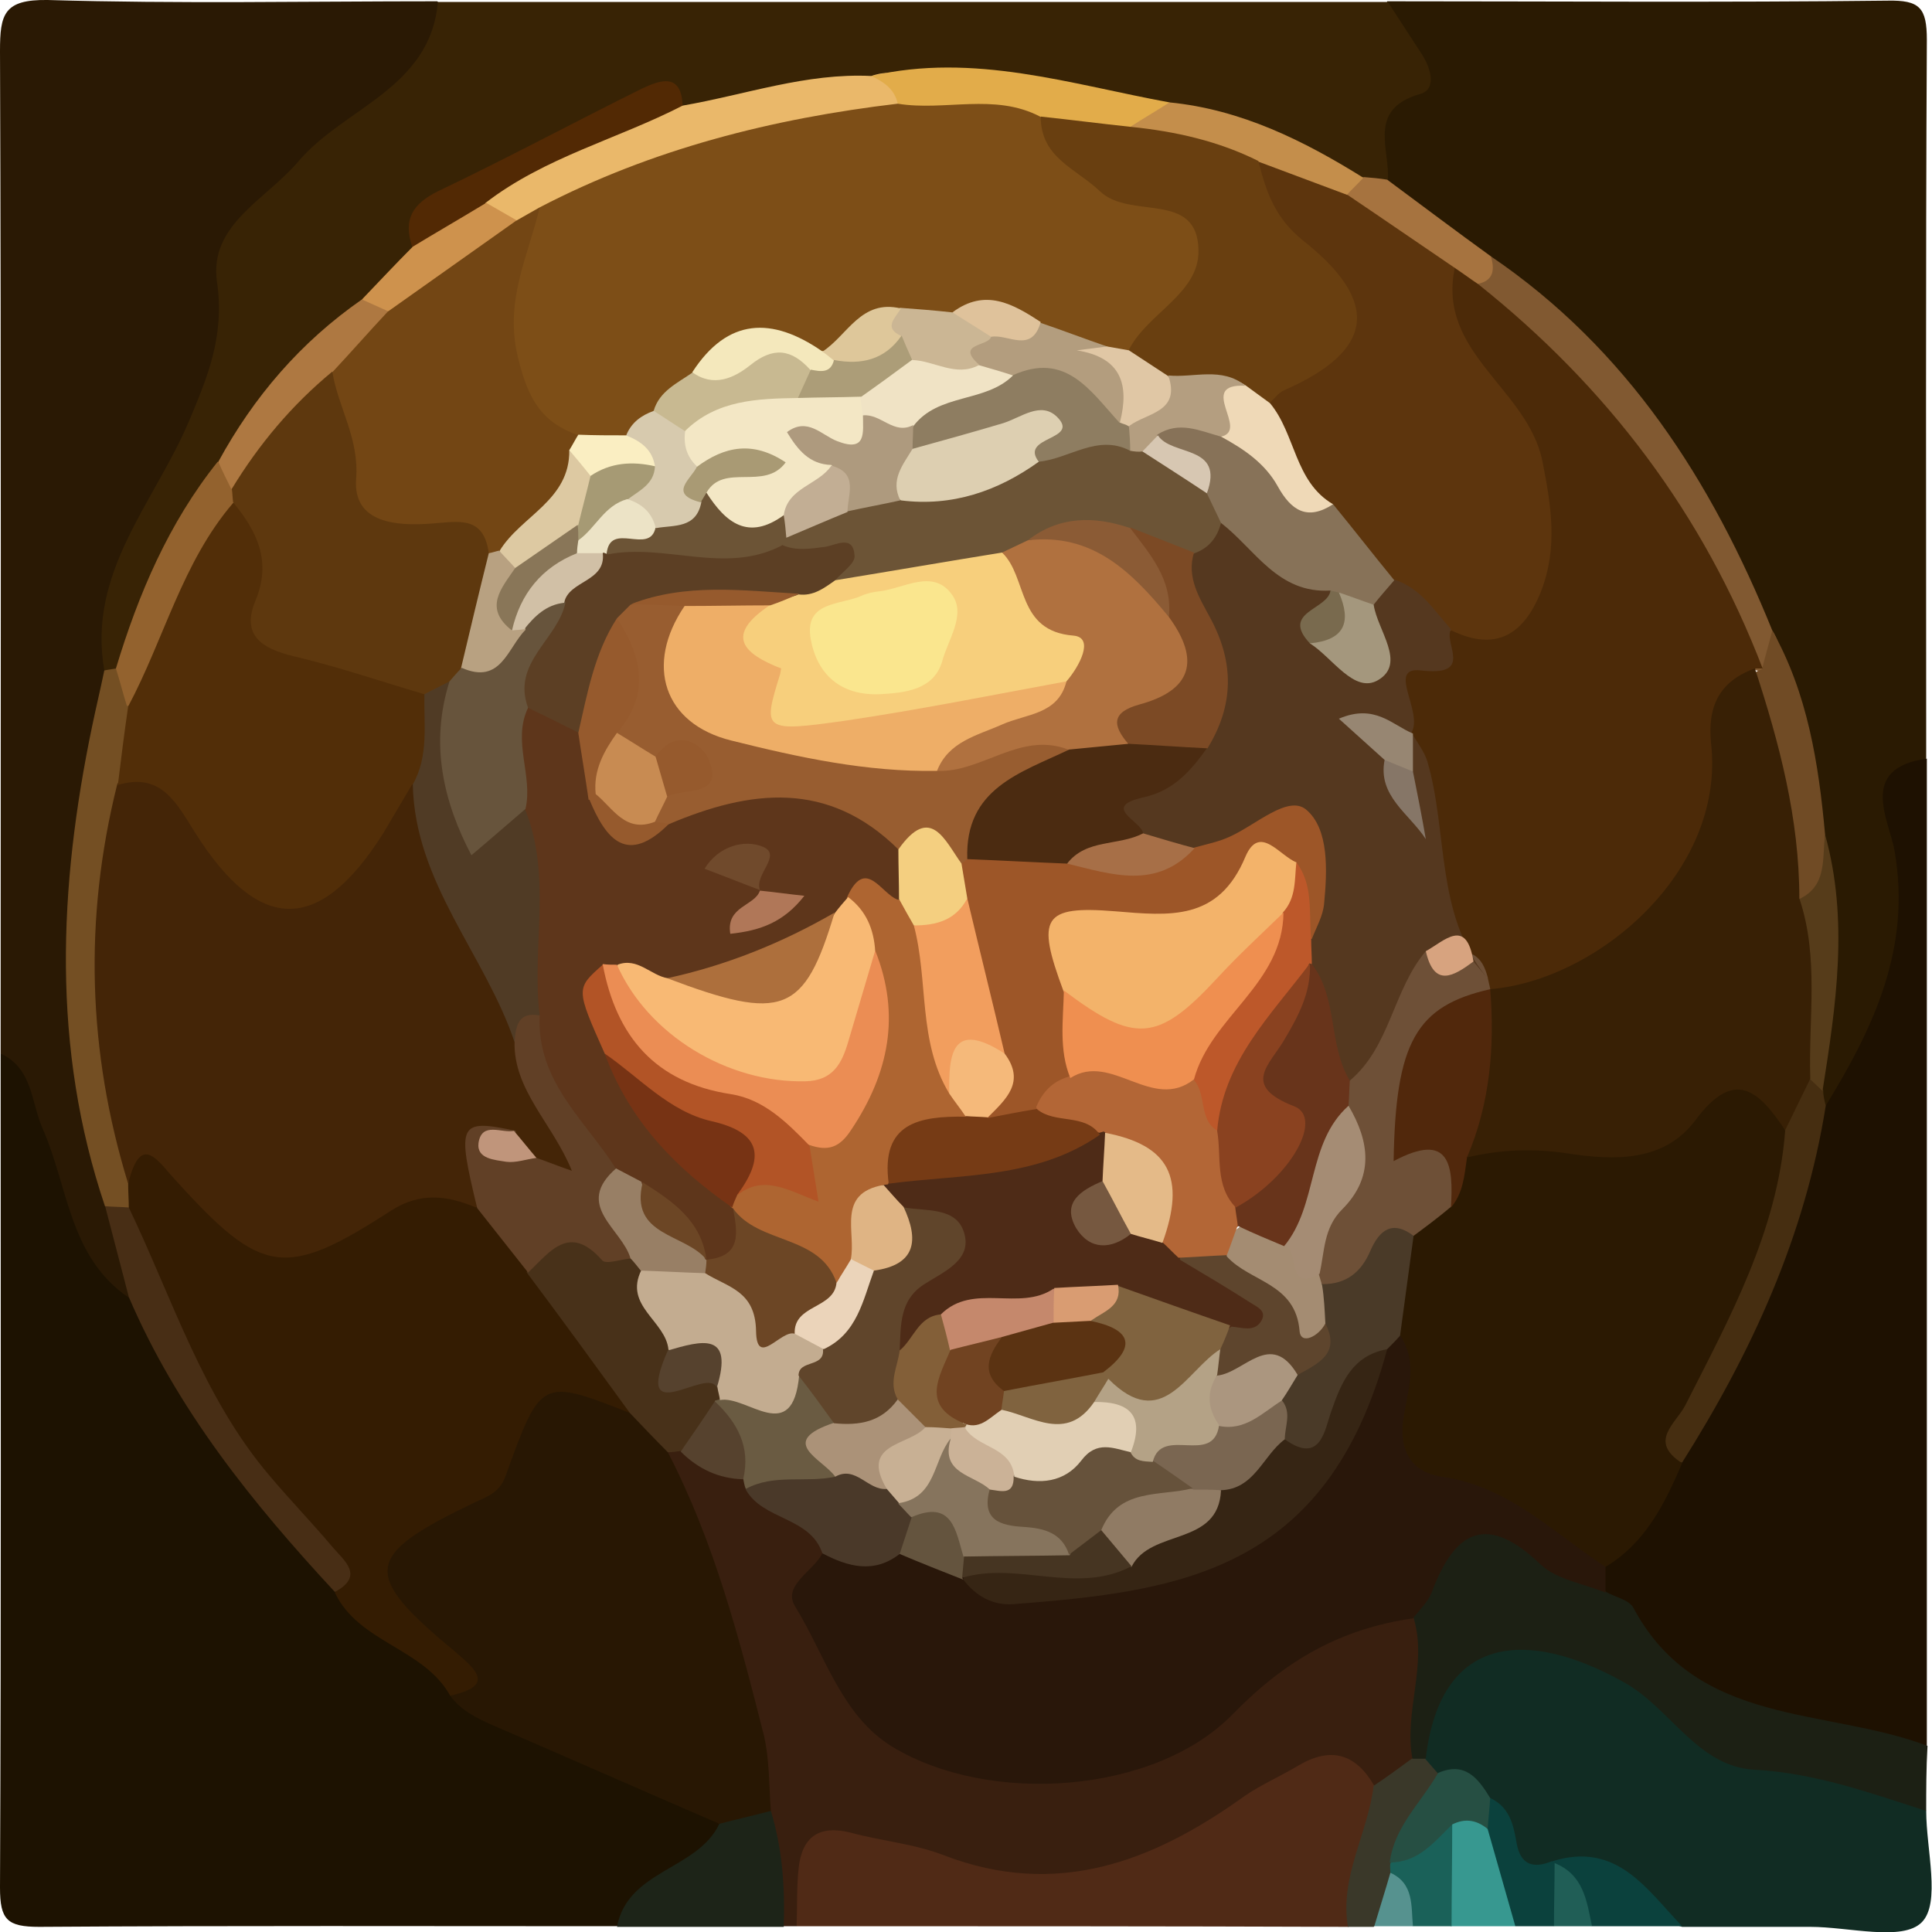 <?xml version="1.0" encoding="utf-8"?>
<!-- Generator: Adobe Illustrator 25.2.1, SVG Export Plug-In . SVG Version: 6.00 Build 0)  -->
<svg version="1.1" id="Camada_1" xmlns="http://www.w3.org/2000/svg" xmlns:xlink="http://www.w3.org/1999/xlink" x="0px" y="0px"
	 viewBox="0 0 300 300" style="enable-background:new 0 0 300 300;" xml:space="preserve">
<style type="text/css">
	.st0{fill:#2A1A02;}
	.st1{fill:#1D1201;}
	.st2{fill:#2A1904;}
	.st3{fill:#382305;}
	.st4{fill:#1E1101;}
	.st5{fill:#391F0F;}
	.st6{fill:#112C23;}
	.st7{fill:#502A16;}
	.st8{fill:#1C2014;}
	.st9{fill:#1D2418;}
	.st10{fill:#3A3829;}
	.st11{fill:#379890;}
	.st12{fill:#0B413D;}
	.st13{fill:#1A6159;}
	.st14{fill:#205E56;}
	.st15{fill:#56928F;}
	.st16{fill:#815931;}
	.st17{fill:#462E11;}
	.st18{fill:#704B25;}
	.st19{fill:#563C1A;}
	.st20{fill:#A6733F;}
	.st21{fill:#341C02;}
	.st22{fill:#281703;}
	.st23{fill:#482E15;}
	.st24{fill:#744F23;}
	.st25{fill:#EAB86A;}
	.st26{fill:#522904;}
	.st27{fill:#E2AC4A;}
	.st28{fill:#93622E;}
	.st29{fill:#AE7841;}
	.st30{fill:#C48E4B;}
	.st31{fill:#CE924D;}
	.st32{fill:#29170A;}
	.st33{fill:#2B1902;}
	.st34{fill:#483119;}
	.st35{fill:#4A3929;}
	.st36{fill:#6A5B42;}
	.st37{fill:#56422E;}
	.st38{fill:#264F43;}
	.st39{fill:#4C2A08;}
	.st40{fill:#382005;}
	.st41{fill:#5D350D;}
	.st42{fill:#442507;}
	.st43{fill:#614026;}
	.st44{fill:#522E08;}
	.st45{fill:#7D4E17;}
	.st46{fill:#734614;}
	.st47{fill:#693F10;}
	.st48{fill:#5E380E;}
	.st49{fill:#362514;}
	.st50{fill:#4A3A28;}
	.st51{fill:#64543E;}
	.st52{fill:#6E5037;}
	.st53{fill:#51280C;}
	.st54{fill:#C3AC90;}
	.st55{fill:#987F65;}
	.st56{fill:#86745D;}
	.st57{fill:#AB9278;}
	.st58{fill:#C8B094;}
	.st59{fill:#60452B;}
	.st60{fill:#55381F;}
	.st61{fill:#877258;}
	.st62{fill:#EFD9B7;}
	.st63{fill:#503B25;}
	.st64{fill:#C0957B;}
	.st65{fill:#5E361B;}
	.st66{fill:#C8B991;}
	.st67{fill:#B39D7E;}
	.st68{fill:#F4E8BC;}
	.st69{fill:#D7CAAE;}
	.st70{fill:#CBB694;}
	.st71{fill:#E0C7A5;}
	.st72{fill:#DEC79A;}
	.st73{fill:#DFC29B;}
	.st74{fill:#FAEEC2;}
	.st75{fill:#DDC9A2;}
	.st76{fill:#B8A181;}
	.st77{fill:#B49E80;}
	.st78{fill:#67543C;}
	.st79{fill:#7A6651;}
	.st80{fill:#907B64;}
	.st81{fill:#463522;}
	.st82{fill:#5E452D;}
	.st83{fill:#AB967F;}
	.st84{fill:#A48C72;}
	.st85{fill:#68341B;}
	.st86{fill:#A58C74;}
	.st87{fill:#D7A37F;}
	.st88{fill:#6C4625;}
	.st89{fill:#EBD4BA;}
	.st90{fill:#66523B;}
	.st91{fill:#CBB297;}
	.st92{fill:#835F38;}
	.st93{fill:#4E2B17;}
	.st94{fill:#DFB484;}
	.st95{fill:#9D5628;}
	.st96{fill:#6C5436;}
	.st97{fill:#4B2B11;}
	.st98{fill:#7C4A25;}
	.st99{fill:#BD582A;}
	.st100{fill:#A4977D;}
	.st101{fill:#A76F47;}
	.st102{fill:#978672;}
	.st103{fill:#867667;}
	.st104{fill:#796A4E;}
	.st105{fill:#D7C7B2;}
	.st106{fill:#985D30;}
	.st107{fill:#AE6531;}
	.st108{fill:#F8B974;}
	.st109{fill:#5C3F24;}
	.st110{fill:#EB8D54;}
	.st111{fill:#B25426;}
	.st112{fill:#773314;}
	.st113{fill:#AD6F3C;}
	.st114{fill:#965A2D;}
	.st115{fill:#F4CF80;}
	.st116{fill:#704A2C;}
	.st117{fill:#B07758;}
	.st118{fill:#F3E7C5;}
	.st119{fill:#AC9D78;}
	.st120{fill:#8E7D61;}
	.st121{fill:#F0E3C5;}
	.st122{fill:#A99A74;}
	.st123{fill:#A69A74;}
	.st124{fill:#ECE3C6;}
	.st125{fill:#897658;}
	.st126{fill:#D1C0A6;}
	.st127{fill:#B4A286;}
	.st128{fill:#B36636;}
	.st129{fill:#80633F;}
	.st130{fill:#8A4220;}
	.st131{fill:#E1CFB4;}
	.st132{fill:#C5886C;}
	.st133{fill:#714321;}
	.st134{fill:#763B15;}
	.st135{fill:#E4BA88;}
	.st136{fill:#765840;}
	.st137{fill:#D99C72;}
	.st138{fill:#F3B36A;}
	.st139{fill:#EF8F50;}
	.st140{fill:#F29E5E;}
	.st141{fill:#F5B97A;}
	.st142{fill:#F7CF7C;}
	.st143{fill:#B0713F;}
	.st144{fill:#DDCFB1;}
	.st145{fill:#AE9A7E;}
	.st146{fill:#8B5B35;}
	.st147{fill:#C2AE94;}
	.st148{fill:#EEAE67;}
	.st149{fill:#C88B52;}
	.st150{fill:#5B3312;}
	.st151{fill:#FAE68E;}
</style>
<g>
	<g>
		<path class="st0" d="M215.4,0.2c25.9,0,51.8,0.2,77.7-0.1c5-0.1,6.1,1.1,6.1,6.1c-0.2,37.2-0.1,74.4-0.1,111.6
			c-3.9,2.8-3.7,7.5-2.9,10.9c2.4,10.5,0,20.5-1.4,30.7c-1.3,10-4.7,13.2-12.7,12.6c-0.8-0.8-1.3-1.8-1.6-2.9
			c-0.2-12.7,3.5-25.3-0.1-38c-0.9-10.7-2.3-21.3-7.8-30.9c-8.6-18.7-17.6-37.1-33.2-51.2c-2.8-2.6-5.8-5-9.4-6.5
			c-5.4-4.5-11.4-8.3-16.6-13.1C206.4,19.3,213.9,9.9,215.4,0.2z"/>
		<path class="st1" d="M95.8,299.1c-29.9,0-59.8-0.1-89.7,0.1c-5,0-6.1-1.1-6.1-6.1c0.2-43.2,0.1-86.4,0.1-129.5
			c6.6-3.3,7.5,1.4,8.3,6c2,10.8,6.7,20.4,13,29.2c9.1,16.9,20,32.5,33.2,46.5c4.6,7.3,13.5,9.5,18.9,15.8c9,4.7,18.7,8,28,12
			c4.9,2.1,10.9,3.4,12.7,9.8c0.4,6.9-4.2,9.7-9.6,11.9C101.5,295.9,98.2,296.6,95.8,299.1z"/>
		<path class="st2" d="M20,201.5c-9.3-6.3-9.4-17.3-13.4-26.3c-1.8-4.1-1.5-9.3-6.5-11.6C0.1,111.7,0.2,59.8,0,7.9
			c0-5.7,0.6-8,7.4-7.9c20.2,0.6,40.4,0.2,60.5,0.2c5.7,5.2,4.2,10.5-1.2,14.1c-7.5,5-11.9,13.2-20,17.6c-3.8,2-7.2,6.1-6.7,10.5
			c1.8,14.4-7.8,24.5-13.5,35.7c-4.6,8.9-8,17.4-7.4,27.4c-2.9,15.2-6.5,30.4-5.6,45.9c0.6,11.6,0.4,23.7,5.9,34.6
			C19.6,191.2,25.7,196.1,20,201.5z"/>
		<path class="st3" d="M16.2,104.1C13.5,88.9,24,78,29.3,65.5c3-7.1,5.6-13.4,4.4-21.7c-1.3-8.9,7.6-12.8,12.6-18.7
			c7.1-8.4,20.5-11.3,21.7-24.8c49.2,0,98.3,0,147.5,0c1.8,2.8,3.6,5.5,5.4,8.3c1.3,2.1,2.2,5.3-0.4,6c-8.3,2.4-4.6,8.6-5,13.5
			c-0.9,1.5-2.2,2.1-3.8,2.3c-10.6-3.4-19.4-11.9-31.5-11.2c-8.5-1.3-16.7-3.6-25.2-5.1c-6.6-1.2-12.8-0.5-19.1,0.9
			c-9.5-0.2-18.7,2.4-27.9,4.1C95.1,17.9,72.9,29,67.3,39.4c-2.7,3.3-5.5,6.5-8.9,9.1c-10.3,6-15.7,16.3-22.3,25.5
			c-6.3,6.9-8.9,15.8-13,23.9c-1.2,2.3-2,4.8-4.2,6.5C18,104.7,17.1,104.6,16.2,104.1z"/>
		<path class="st4" d="M283.5,171.7c7.4-12.1,13.3-24.4,10.7-39.5c-0.8-4.8-5.8-12.9,5-14.4c0,51.1,0,102.3,0,153.4
			c-1,0.9-2,2.5-3.2,2.2c-13.3-3-28.7-0.4-38.6-13c-3.3-4.2-8-6.8-10.7-11.5c-0.4-1.6-0.3-3.2-0.2-4.7c2.3-7.3,7.5-12.9,11.1-19.4
			c10.6-13.4,16.4-29,20.8-45.2C279.2,176.4,279.8,173,283.5,171.7z"/>
		<path class="st5" d="M123.7,299.1c-0.7,0-1.3,0-2,0c-5.5-4.3-4.9-10.9-6.1-16.8c-2.7-16.4-6.4-32.5-13.7-47.6
			c-1.6-3.3-2.1-6.2-0.1-9.4c0.7-0.9,1.6-1.5,2.6-2c4.7-1.2,7.6,3.5,11.9,3.6c0.9,0.5,1.7,1.1,2.4,1.9c3.1,5,12.4,3.8,12.2,12.1
			c-2,12.3,5.4,23.8,16.8,27.7c18.6,6.4,33.9,1.7,46.9-12.2c7.6-8.2,16.4-10.3,26.8-6.5c4.1,8.1,4.7,16.1,0.2,24.2
			c-2.1,2.2-4,4.9-7.3,5.6c-8.4-1.7-15.2,1-22.2,5.9c-13.3,9.4-28.4,12-44.3,7.8C138.7,291.2,130,289.7,123.7,299.1z"/>
		<path class="st6" d="M299.1,281.2c0,6,2.3,14.3-0.7,17.3s-11.3,0.7-17.3,0.7c-6.6,0-13.3,0-19.9,0c-6.6-2-12-7.8-19.7-6
			c-9.9,3.3-8.6-6.8-12.6-10.5c-1.8-3.1-5.7-3.4-7.9-6c-0.9-1.4-0.9-3-0.8-4.6c-1.2-6.8,3.8-11.6,5.5-17.5c0.6-2.1,3.3-3.4,5.8-3.1
			c9.2,1.1,18.9-0.6,25.8,9c4.6,6.4,12.1,9.9,20.9,10.3C286.2,271.2,294.7,272.6,299.1,281.2z"/>
		<path class="st7" d="M123.7,299.1c0.1-3,0-6,0.3-8.9c0.5-5,3.2-6.9,8.2-5.6c4.8,1.3,9.8,1.7,14.4,3.5c17.5,6.7,32.4,1,46.5-9.1
			c2.7-1.9,5.8-3.2,8.6-4.9c5-2.9,8.8-1.8,11.7,3.2c4.8,8.4-1.6,14.8-4,21.9C180.9,299.1,152.3,299.1,123.7,299.1z"/>
		<path class="st8" d="M299.1,281.2c-8.7-2.8-17.3-5.9-26.7-6.4c-8.8-0.5-13-9.5-20.1-13.5c-14.7-8.3-28.6-7.9-30.9,11.7
			c-0.7,0.7-1.4,0.7-2.1,0c-1.3-7.3,2.4-14.5,0.2-21.8c-2.8-6.3,0.7-10.9,4.4-15.1c2.3-2.6,6.5-4.3,8.9-1.8
			c5,5.2,12.7,6.6,16.6,12.9c1.4,0.8,3.5,1.2,4.2,2.4c9.9,18.6,29.9,15.5,45.7,21.5C299.1,274.6,299.1,277.9,299.1,281.2z"/>
		<path class="st9" d="M119.7,281.2c1.8,5.9,2.2,11.9,2,18c-8.6,0-17.3,0-25.9,0c1.7-8.9,12.5-8.8,15.9-16
			C113.7,279.7,116.4,279.5,119.7,281.2z"/>
		<path class="st10" d="M219.2,273.1c0.7,0,1.4,0,2.1,0c0.7,0.8,1.3,1.5,2,2.3c3,6.2-4.8,9.2-4.4,14.7c-0.2,0.9-0.4,1.8-0.6,2.7
			c-0.3,3.2-3.1,4.5-5,6.4c-1.3,0-2.7,0-4,0c-1.3-7.8,3.1-14.5,4-21.9C215.4,275.9,217.3,274.5,219.2,273.1z"/>
		<path class="st11" d="M235.3,299.1c-3.3,0-6.6,0-10,0c-4.5-4.6-3.1-10.1-2.3-15.4c2.3-3.9,5.3-4.4,8.8-1.6
			C232.3,287.9,238.4,292.6,235.3,299.1z"/>
		<path class="st12" d="M241.1,289c10-3.1,14.6,4.4,20.1,10.1c-4.7,0-9.3,0-14,0c-2.9-2.3-5.3-4.9-5.9-8.8
			C241.3,289.9,241.2,289.4,241.1,289z"/>
		<path class="st12" d="M235.3,299.1c-1.4-5-2.9-10.1-4.3-15.1c-0.7-1.7-1.1-3.3,0.4-4.8c3,1.4,3.6,4.1,4.1,7c0.6,3.4,2.6,4,5.5,2.8
			c0,0,0.4,0.3,0.4,0.3c2.3,3.3,2.6,6.6-0.1,9.8C239.3,299.1,237.3,299.1,235.3,299.1z"/>
		<path class="st13" d="M225.5,283.3c0,5.3-0.1,10.5-0.1,15.8c-2,0-4,0-6,0c-3.1-2-1.5-5.9-3.5-8.3c0-0.5-0.1-1,0-1.5
			C219.1,287.4,220.1,281.8,225.5,283.3z"/>
		<path class="st14" d="M241.3,299.1c0-3.3,0.1-6.5,0.1-9.8c4.5,1.8,5,5.9,5.8,9.8C245.3,299.1,243.3,299.1,241.3,299.1z"/>
		<path class="st15" d="M215.9,290.8c3.7,1.7,3.2,5.2,3.5,8.3c-2,0-4,0-6,0C214.2,296.4,215.1,293.6,215.9,290.8z"/>
		<path class="st16" d="M231.5,39.8c21.2,14.4,34.3,34.9,43.7,58.1c1.5,2.4,1.8,4.6-0.9,6.4c-3.8-0.1-6.2-2.7-7.6-5.6
			c-9.9-20.1-24.7-36.5-39-53.4C227.5,42.5,229,40.8,231.5,39.8z"/>
		<path class="st17" d="M283.5,171.7c-3.2,20.2-11.5,38.3-22.3,55.4c-7.2-0.1-8.6-2.7-4.6-10.1c5.3-9.8,9.8-19.9,13.5-30.4
			c1.3-3.7,2.1-7.6,2.9-11.4c1.9-3,2.6-7,6.6-8.4c1.9-0.2,2.8,1,3.5,2.5C283.1,170.1,283.3,170.9,283.5,171.7z"/>
		<path class="st18" d="M273.6,103.9c0.5-2,1.1-4,1.6-6c5.5,9.8,7.2,20.7,8.2,31.7c0,4.1,4.1,9.6-3.5,11.4c-1.7-0.4-3.4-1.2-3.8-2.7
			c-2.4-10.6-6.7-21-5.1-32.2C271.6,105,272.5,104.3,273.6,103.9z"/>
		<path class="st19" d="M279.4,139.6c4.4-2.1,3.5-6.3,4-10c3.7,13.3,1.7,26.5-0.4,39.8c-0.6-0.6-1.3-1.2-1.9-1.8
			C273.9,158.6,274.9,149.2,279.4,139.6z"/>
		<path class="st20" d="M231.5,39.8c0.6,2,0.5,3.8-2.1,4.3c-1.8,1.4-3.8,1.1-5.8,1c-6.1-3.9-14.2-5.8-15.3-14.9
			c0.7-1.5,2-2.3,3.5-2.7c1.2,0.1,2.4,0.2,3.6,0.4C220.8,31.9,226.1,35.9,231.5,39.8z"/>
		<path class="st21" d="M69.9,263.3c-4.1-7.4-14.2-8.2-17.9-16c1.3-2.2,0-3.8-1.4-5.2c-15.9-15.3-26.1-34-32.4-54.9
			c-0.1-1.5-0.2-2.9-0.5-4.3c1.9-8.3,5.9-9.9,11.6-4.6c2.4,2.2,4.3,5,6.9,7.1c5.8,4.7,12.4,6,18.1,1.1c6.8-5.8,13.7-5.5,21.2-2.9
			c5.1,2.4,5.4,8.4,9.2,11.8c6.7,7,14.7,13.4,14,24.7c-1.7,2.5-4.3,2.9-7,2.7c-2.9-0.2-5.9,0.7-6.5,3.5c-1.4,6.9-5.8,10.5-11.7,13.7
			c-5.2,2.8-6.6,7.4-1.1,11.9c1.3,1,2.8,1.9,3.8,3.2c1.8,2.2,2.6,4.8,1.1,7.4C75.4,265.9,72.7,265.3,69.9,263.3z"/>
		<path class="st22" d="M69.9,263.3c6.9-1.5,4.2-3.9,0.8-6.8c-14.6-12.1-14.3-14.9,2.8-23.1c2.1-1,4.1-1.6,5-4.2
			C84,214,84,214,97.8,219.4c5-0.9,7.1,1,5.9,6.1c7.2,13.9,11.1,28.9,14.9,43.9c0.9,3.8,0.8,7.9,1.1,11.8c-2.7,0.7-5.3,1.3-8,2
			c-11.8-5.1-23.6-10.3-35.4-15.4C73.8,266.7,71.5,265.5,69.9,263.3z"/>
		<path class="st23" d="M20,187.5c6.8,14.2,11.5,29.5,21.9,41.7c3.2,3.8,6.6,7.3,9.8,11.1c1.8,2.1,4.9,4.4,0.3,6.9
			c-12.8-13.8-24.5-28.3-32-45.8c-1.2-4.7-2.5-9.5-3.7-14.2C17.6,186.3,18.8,186.4,20,187.5z"/>
		<path class="st24" d="M20,187.5c-1.2-0.1-2.5-0.1-3.7-0.2c-8.3-24.6-7.2-49.5-2-74.5c0.6-2.9,1.3-5.8,1.9-8.7
			c0.6-0.1,1.2-0.2,1.8-0.3c2.8,1.1,4.5,3.3,5.8,5.9c1.2,4.7-1.2,8.8-2,13.2c-3.9,20.2,0.6,40.7-1.9,61
			C19.9,185.1,20,186.3,20,187.5z"/>
		<path class="st25" d="M106,16.4c9.8-1.7,19.2-5.1,29.3-4.6c3.5-1.2,5.5-0.1,5.7,3.8c-2.1,6.3-8,6.4-13,7.2
			c-14.8,2.5-28.7,7.4-42.1,14.2c-2.3,0.6-4.5-0.1-6.7-0.1c-2.4-0.4-4.2-1.5-4.9-3.9c-0.1-1-0.3-2.3,0.4-2.8
			C84.2,23.3,94,17.3,106,16.4z"/>
		<path class="st26" d="M106,16.4c-10.1,5.2-21.4,8-30.6,15.1c-2.2,4.9-4.9,9.1-11.4,6.8c-1.4-4.2,0-6.6,4-8.6
			c10.7-5.1,21.1-10.7,31.8-16C102.6,12.4,105.8,11.3,106,16.4z"/>
		<path class="st27" d="M139.4,16.1c-0.5-2.3-2.2-3.4-4.1-4.3c15.9-3.7,31,1.3,46.3,4.1c0.9,4.6-2,6.5-5.5,8
			c-5.2,1-10.2-2.9-15.6-0.7C153.4,21.3,144.9,23.1,139.4,16.1z"/>
		<path class="st28" d="M19.7,109.6c-0.6-1.9-1.1-3.9-1.7-5.8c3.5-11.6,8.2-22.6,15.8-32.1c2.1,0.6,3.6,1.9,4.5,4c0.3,1,0.3,2,0,3.1
			c-2.7,8-6.2,15.7-9.6,23.4C27.1,106.2,24.9,109.7,19.7,109.6z"/>
		<path class="st29" d="M35.9,75.9c-0.7-1.4-1.4-2.8-2-4.2c5.5-10.1,12.8-18.6,22.3-25.2c1.9,0.2,4-0.2,5.1,2c1.3,6-2.6,9-6.6,12.2
			c-4.5,1.5-6.3,5.5-8.6,9C43.6,73.4,41.2,77,35.9,75.9z"/>
		<path class="st30" d="M175.5,19.7c2-1.3,4.1-2.5,6.1-3.8c11.1,1.1,20.8,5.9,30.1,11.7c-0.8,0.9-1.7,1.7-2.5,2.6
			c-5.1,5.1-10.1-0.1-15.1,0C188.1,26.4,179.1,27.9,175.5,19.7z"/>
		<path class="st31" d="M60.2,48.3c-1.3-0.6-2.7-1.2-4-1.8c2.6-2.7,5.2-5.5,7.9-8.2c3.8-2.3,7.6-4.5,11.4-6.8
			c1.6,0.9,3.1,1.8,4.7,2.7C76.8,44.4,68.6,50.2,60.2,48.3z"/>
		<path class="st32" d="M249.3,247.3c-3.4-1.4-7.5-2-10-4.3c-8.4-8.1-13.4-5.4-17,4.3c-0.6,1.5-1.9,2.7-2.9,4
			c-11.1,1.6-19.7,6.4-27.9,14.8c-12.1,12.5-37.9,14.3-53,5.1c-7.8-4.8-10.4-14.2-15-21.7c-2.1-3.3,2.8-5.5,4.2-8.3
			c3.8-2.5,8-3.3,12.5-2.7c4.1,0.2,7.1,2.8,10.5,4.5c10.2,5.6,20.6,0.9,30.5-0.8c5.7-1,11.6-5.1,16.9-9c9.1-6.5,10.1-17.2,15.5-25.5
			c1.1-1.1,2.4-1.7,4-1.8c4.5,0.6,6.1,3.8,6,7.6c-0.2,7.9,3.9,11.7,11.1,13.9c5.4,1.6,9,6.4,13.4,9.7c2,1.6,2.2,3.9,1.2,6.2
			C249.3,244.6,249.3,246,249.3,247.3z"/>
		<path class="st33" d="M249.3,243.3c-8.1-5.3-15-12.5-25.4-14c-5.1-0.7-6.8-4.6-5.9-9.5c0.7-4.2,2.1-8.3-0.5-12.3
			c-6.7-4.6-0.3-10.1-0.9-15.1c0.3-3.4,2.6-5.7,4.4-8.3c1-3.2,3.3-5.2,5.8-7.2c5.5-2.3,10.9-4.1,17.1-2.9c6.4,1.2,12.1-1,17.3-5.3
			c8.9-7.5,13.9-5.2,16,6.9c-1.2,15.6-8.6,29-15.5,42.6c-1.5,2.9-5.8,5.6-0.5,9C258.5,233.5,255.5,239.6,249.3,243.3z"/>
		<path class="st34" d="M103.7,225.5c-2-2-4-4.1-5.9-6.1c-5.3-7.3-10.6-14.6-16-21.8c1.7-9.7,3.2-10.6,11.5-6.7
			c1.8,0.8,3.6,1.3,5.5,1.8c1.4,0.5,2.5,1.5,3.3,2.8c0.8,4.6,3.7,8.3,5,12.7c1.4,3,5.3,3.4,6.6,6.4c0.1,0.5,0.3,0.9,0.4,1.4
			c0.1,1-0.1,2-0.5,2.9c-1.3,3.7-4.5,5.3-7.9,6.4C105.1,225.4,104.4,225.5,103.7,225.5z"/>
		<path class="st35" d="M139.7,241.3c-4,3.1-8,2-12-0.1c-1.9-5.7-9.2-5.1-11.9-9.9c2.6-6.5,8-6.6,13.7-6.2c3.8-0.9,6.7,1.4,9.9,2.8
			c1.4,0.8,2.2,2.1,2.9,3.4c0.7,1.4,1.4,2.7,1.6,4.3C144,238.6,142,240.1,139.7,241.3z"/>
		<path class="st36" d="M129.7,229.3c-4.6,1-9.5-0.5-13.9,1.9c-0.2-0.5-0.3-1.1-0.4-1.6c-4.1-3.1-4.6-7.4-4.4-12.1l0.7-0.2
			c2.8-4.9,8.4-3.8,12.5-5.9c4.6,0.8,7.2,3.7,8.2,8.1C133.3,223.4,129.8,225.9,129.7,229.3z"/>
		<path class="st37" d="M111,217.6c3.5,3.3,5.6,7.1,4.4,12.1c-3.8-0.1-7-1.6-9.7-4.3C107.5,222.8,109.3,220.2,111,217.6z"/>
		<path class="st38" d="M225.5,283.3c-2.8,2.7-5.2,5.9-9.7,5.9c0.7-5.6,4.9-9.3,7.5-13.9c4.2-1.8,6.2,0.8,8.1,3.9
			c-0.1,1.6-0.3,3.2-0.4,4.8C229.3,282.6,227.5,282.3,225.5,283.3z"/>
		<path class="st39" d="M225.9,41.6c1.2,0.8,2.4,1.7,3.6,2.5c20.1,16,35,35.7,44.2,59.7c-0.4,0-0.7,0-1.1,0
			c-1.9,2.8-2.6,5.7-2.3,9.2c1.8,20-9.9,37.4-29,43.8c-3.8,1.3-7.1,0.5-10.3-1.3c-0.8-0.6-1.5-1.3-2.1-2.1
			c-7.3-6.8-11.4-14.5-8.9-25.1c1-4-1.3-8.3-3.1-12.2c-0.4-0.8-0.7-1.7-0.8-2.7c-3-8.2-0.6-14,7.6-17.3c15.3-7.1,16.7-22.8,2.9-36.6
			c-2.8-2.9-6.2-5.2-6.1-9.7C220.4,46.1,219.8,41.5,225.9,41.6z"/>
		<path class="st40" d="M231.4,153.6c16.7-1.4,36.5-18.3,34.3-38.1c-0.6-5.7,1.2-9.7,6.8-11.7c3.8,11.6,6.9,23.3,6.9,35.7
			c3.1,9.2,1.4,18.6,1.7,28c-1.3,2.7-2.6,5.3-3.9,8c-4-6-7.8-9.8-13.9-1.6c-4.9,6.6-12.7,6.3-19.9,5.2c-5.3-0.8-10.4-0.6-15.5,0.6
			c-4.1-8.8-2.2-17.2,2.1-25.3C230.4,154.2,230.9,153.9,231.4,153.6z"/>
		<path class="st41" d="M225.9,41.6c-2.8,13.2,11.3,18.7,13.6,30c1.4,7,2.4,13.5-0.2,20.2c-2.6,6.6-6.9,9.5-13.9,6.1
			c-5.6,2.7-6.6-3.9-10.3-5.1c-3.9-4.2-9.5-6.4-12.6-11.4c-2.3-6.4-5.8-12.3-7.6-18.8c0-2.4,0.9-4.4,2.5-6.2c7.9-8.8,8-8.9-0.9-17.4
			c-4.7-4.5-6.7-8.8-1.1-13.9c4.6,1.7,9.3,3.5,13.9,5.2C214.8,34,220.3,37.8,225.9,41.6z"/>
		<path class="st42" d="M19.9,183.8c-6.3-20.5-6.9-41.2-1.7-62c2.5-5,6-5.5,10.4-2.3c2.4,1.8,4.2,4,5.9,6.5
			c7.2,11.1,12.5,11.1,21,0.6c2.5-3.1,4.2-8.1,9.9-5.3c3.2,14.3,16.2,24.4,17.5,39.6c1.2,5.2,3.4,9.8,6.3,14.4
			c5,7.6,3.4,9.8-6.4,9.8c-1.3-0.4-2.5-1.1-4-0.7c-1.7,1-3.5,1.8-4.9,3.1c-4.5-1.9-8.7-2.4-13.2,0.5c-16.4,10.6-20,10.1-33.4-4.7
			C24.5,180.3,21.9,175.7,19.9,183.8z"/>
		<path class="st43" d="M83.3,179.8c1.5,0.5,2.9,1.1,5.5,2c-3-7.4-9.1-12.5-8.9-20.1c-1.5-4.5-1.8-8,4.8-6.1
			c4.5,8.3,8.7,16.7,14.1,24.5c-1.1,5.1,1.9,10.3-0.7,15.3c-1.6,0.1-4,1-4.6,0.3c-5.1-5.8-8.1-1.3-11.5,1.9c-2.6-3.3-5.3-6.7-7.9-10
			c-3.2-13.2-2.9-13.9,6-12C79.7,178,80.4,179.8,83.3,179.8z"/>
		<path class="st44" d="M64,121.8c-1.5,2.5-3,5.1-4.5,7.6c-9.9,15.7-19.3,15.6-29.2-0.1c-2.8-4.4-5.2-9.5-12-7.4
			c0.5-4.1,1-8.1,1.6-12.2c5.6-10.5,8.4-22.4,16.3-31.6c7.2-2.1,9.4,4,9.4,8c0,10.3,6.5,12.8,14.3,14c6,0.9,8.5,4.2,9,9.8
			C67.8,114,71.7,120.2,64,121.8z"/>
		<path class="st45" d="M139.4,16.1c7.3,1.2,15-1.7,22.1,2c6.3,4.3,12.9,7.8,20.5,9.8c9.7,2.6,12.5,12.8,5.7,20
			c-3.4,3.6-6.7,7.4-11.8,8.7c-1.4,0.3-2.9,0.3-4.3,0.2c-3.7-0.9-7.4-1.8-10.9-3.2c-3.8-1.7-7.7-2.4-11.8-1.7c-3,1-6.1,0.7-9.2,0.5
			c-4.8-0.8-7.7,3.7-12,4.5c-5.7,2.2-13.1-5.6-17.8,2.9c-2.6,1.9-4.8,4.2-6.8,6.8c-1.8,1.6-3.5,3.5-6,4.1c-2.6,0.3-5.3,0.3-7.9,0.1
			C75.6,68,69,50.3,77.8,39.7c2.1-2.5,4.1-4.9,6-7.5C101.3,23.1,120,18.4,139.4,16.1z"/>
		<path class="st46" d="M83.8,32.2c-1.8,7.7-5.6,14.6-3.3,23.6c1.6,6.4,3.7,9.8,9.3,11.8c0.3,1.4,0.7,2.8,0.7,4.3
			c-1.2,7.5-7.1,11.4-12.1,16c-1,0.3-1.9,0.4-2.9,0.2c-2.6-1.7-5.6-1.6-8.6-1.6c-14.1,0.4-20.6-7.7-16.4-25c0.3-1.2,1.1-2.4,1.1-3.7
			c2.9-3.1,5.7-6.3,8.6-9.4c6.6-4.7,13.3-9.4,19.9-14.1C81.3,33.6,82.6,32.9,83.8,32.2z"/>
		<path class="st47" d="M175.3,54.3c2.9-5.7,10.9-8.7,10.8-15.4c-0.1-9.4-10.6-4.7-15.3-9.2c-3.8-3.6-9.2-5.2-9.2-11.6
			c4.7,0.5,9.3,1.1,14,1.6c6.9,0.7,13.6,2.2,19.8,5.3c1.2,4.8,2.6,8.9,7,12.4c12.1,9.6,10.9,17.1-3,23.2c-0.9,0.4-1.5,1.3-2.2,1.9
			c-1.8,1.2-3.6,0.6-5.5,0.3c-3.8-0.4-7.7-0.7-11.4-1.9C177.6,59.5,174.7,58.3,175.3,54.3z"/>
		<path class="st48" d="M51.6,57.7c0.9,5.6,4.2,10.3,3.7,16.7c-0.5,6.9,6.4,7.3,11.7,6.9c4.2-0.3,8.1-1.3,8.9,4.6
			c1.9,6.2,1.4,12.3-1.4,18.1c-0.7,1.4-1.7,2.6-2.8,3.7c-1.9,1.1-3.9,1.4-5.8,0.1c-6.8-2-13.5-4.3-20.3-5.9c-5-1.2-8.2-3.3-5.9-8.7
			c2.5-6.1,0.2-10.7-3.5-15.2c-0.1-0.7-0.1-1.4-0.2-2.1C40.2,69,45.3,62.9,51.6,57.7z"/>
		<path class="st49" d="M215.4,209.5c-9.3,34.7-32.4,37.6-58.1,39.6c-3.2,0.2-5.8-1.3-7.7-3.8c0.1-0.5,0.3-0.9,0.4-1.4
			c3-4.1,7.3-3.6,11.6-3c3.8,0.5,7.7,2.4,11.2-0.7c4.1-4.1,10.3-5.5,13.5-10.8c4-3.1,7.5-6.7,12.2-8.7c4-0.1,4.9-2.9,6.3-6
			C206.7,210.4,209,205,215.4,209.5z"/>
		<path class="st50" d="M215.4,209.5c-5.4,1-7.1,5.1-8.7,9.7c-1,2.8-1.6,8.3-7.2,4.3c-2.5-1.8-3.4-4.3-3.5-7.3
			c0.1-2,1.4-3.3,2.6-4.7c2.1-2.4,3.3-5.2,3.7-8.4c0.2-2,0.4-3.9,2-5.5c2.8-1.6,4.3-4.1,6.2-6.7c2.6-3.6,6.9-6.8,9,1
			c-0.7,5.2-1.4,10.4-2.1,15.5C216.8,208.1,216.1,208.8,215.4,209.5z"/>
		<path class="st51" d="M139.7,241.3c0.6-1.9,1.3-3.9,1.9-5.8c6.5-5.2,7.5-4.7,10.5,5.1c-0.3,1.8-1.3,3.2-2.7,4.4
			c0,0,0.2,0.3,0.2,0.3C146.3,244,143,242.7,139.7,241.3z"/>
		<path class="st52" d="M219.5,191.9c-3.3-2.5-5.3-0.9-6.7,2.3c-1.4,3.3-3.7,5.2-7.4,5.2c-1-0.5-1.7-1.2-2.2-2.1
			c-1.1-3.6-1.1-7.2,1.6-10.1c4.3-4.8,4.2-10,1.7-15.5c-0.5-1.6-0.4-3.1,0.4-4.6c3-3.5,3.9-7.7,5.1-12.1c1.1-3.6,3-8.2,8.1-9.1
			c3,0,5.5,2.5,8.6,2.3c1.4,0.8,1.9,2.1,2.3,3.5c0.1,0.6,0.3,1.3,0.4,1.9c0,0,0,0,0,0c-5.5,7-11.4,13.6-5.6,23.5
			c1.6,2.7,1.6,7-0.5,10.3C223.4,189,221.4,190.5,219.5,191.9z"/>
		<path class="st53" d="M225.3,187.5c0.4-6.5-0.1-11.9-8.9-7.2c0.3-18.5,3.5-24.1,15-26.7c0.7,8.9,0,17.7-3.6,26.1
			C227.4,182.5,227.2,185.3,225.3,187.5z"/>
		<path class="st54" d="M124.1,213.5c-1,11.2-8.1,3.1-12.3,3.9c-0.1-0.7-0.3-1.3-0.4-2c-0.8-4.3-4.4-4.7-7.6-5.8
			c-0.4-4.5-7-6.8-4.2-12.4c2-3.1,5.1-2.8,8.2-2.7c7.5,0.3,12.4,5,16.9,10.2c1.5,1.1,3.1,2.2,3.8,4.1
			C129,212.3,126.5,212.9,124.1,213.5z"/>
		<path class="st55" d="M109.5,197.7c-3.3-0.1-6.7-0.3-10-0.4c-0.5-0.6-1-1.3-1.6-1.9c-1.3-4.6-8.9-8.2-2.2-14
			c2-1.3,3.8-0.7,5.6,0.4c2.8,3.8,5.6,7.5,8.8,10.9c0.5,0.8,0.7,1.7,0.8,2.7C110.8,196.4,110.3,197.2,109.5,197.7z"/>
		<path class="st37" d="M103.7,209.7c5.2-1.5,10.3-3,7.6,5.8C110,212,98.1,222.4,103.7,209.7z"/>
		<path class="st56" d="M149.6,241.7c-1.2-4-1.7-8.9-8.1-6.1c-0.7-0.7-1.3-1.4-2-2.1c2-4.1,1.6-9.9,7.7-11.2c3.3,2,6,4.6,8.9,7
			c1.5,2.6,3.2,4.4,6.7,5c4.8,0.9,6.4,4.2,3.6,8.8C160.6,244.6,155.3,241.8,149.6,241.7z"/>
		<path class="st57" d="M129.7,229.3c-2-2.8-9.2-5.4-0.1-8.4c2.4-3.9,5.9-5.7,10.4-5.7c2.9,0.5,4.3,2.4,5.1,5c-0.5,5-3.6,8.2-7.4,11
			C134.8,231.5,132.9,227.5,129.7,229.3z"/>
		<path class="st58" d="M137.7,231.2c-4.3-7.2,3.6-6.7,6-9.6c1.1-1.3,2.4-1.4,3.8-0.7c0.6,0.8,0.6,1.7,0.1,2.5
			c-2.7,3.3-2.2,9.1-8,10C139,232.7,138.4,232,137.7,231.2z"/>
		<path class="st59" d="M139.4,217.3c-2.5,3.5-5.9,4.1-9.9,3.7c-1.8-2.5-3.6-5-5.5-7.4c0-2.5,4-1.2,3.8-4c-0.6-5.5,3.4-9.4,4.7-14.2
			c3.7-2.6,2.7-8.5,7.5-10.4c2.9-0.6,5.7-0.5,8.5,0.7c6.2,2.7,7.4,7.4,2.5,12.2c-3.2,3.1-5.6,6.4-7,10.5
			C143.3,211.7,141.9,214.8,139.4,217.3z"/>
		<path class="st60" d="M221.4,147.7c-5.1,6-5.5,14.8-11.8,20.1c-4.6,0.7-6.1-2.4-5.7-5.8c0.5-4.2-1.9-7.5-2.7-11.2
			c-0.5-1.5-0.6-3-0.6-4.5c0.7-5.1,2-10.2,0.2-16.2c-5,1.6-9.3,4.9-14.4,5.6c-3.9-0.4-7.4-1.5-10.5-3.9c-7.3-7.5-7.4-7.7,1.3-12.3
			c2.9-1.5,3.7-4.3,5.2-6.7c5.1-3.6,5.6-7.7,3.5-13.7c-1.7-4.7-7.6-9.4-2.3-15.4c1.6-2,3-4.1,5.8-4.7c7.8,0,12.1,6.4,18,9.9
			c1.3,2,0.6,4.6,2,6.4c1.4-0.2,1-1.6,1.5-2.4c1.1-2.4,3.3-2.9,5.6-2.9c4.1,1.3,6.2,4.8,8.8,7.7c-1.2,2.2,3.7,7.4-4.7,6.4
			c-5.3-0.6,0.4,6.4-1.4,9.6c-1.5,1-2.1,2.3-2,4.1c0,0.1,0,0.2,0,0.2c-0.1-1.8,0.6-3.2,2-4.2c0.8,1.4,1.9,2.8,2.4,4.3
			c3.3,11.1,1.2,23.7,9.2,33.6c-0.7-0.8-1.4-1.7-2.1-2.5C226.4,148.3,223.7,148.8,221.4,147.7z"/>
		<path class="st61" d="M206.6,91.7c-8.2,0.5-11.7-6.4-17-10.5c-2.7,0-4.7-1.2-6.2-3.4c-1.1-4.1-5.9-6.7-4.9-11.7
			c2.9-4.3,6.8-3.3,10.7-1.9c4.5,1.6,8.6,3.7,10.4,8.7c1.2,3.2,3.9,5,7.4,5.4c3.2,3.9,6.3,7.9,9.5,11.8c-1.1,1.3-2.2,2.5-3.2,3.8
			c-1.7,1.3-3.4,1-5.1-0.1C207.6,93.2,207,92.5,206.6,91.7z"/>
		<path class="st62" d="M207,78.3c-4,2.6-6.5,1-8.6-2.8c-2-3.6-5.3-5.8-8.8-7.7c-0.6-2.7-4.3-4.7-2.2-7.7c1.4-2,4-1.6,6.1-0.2
			c1.2,0.9,2.5,1.8,3.7,2.7C201.2,67.4,201,74.8,207,78.3z"/>
		<path class="st63" d="M65.9,107.8c1.3-0.7,2.6-1.3,3.9-2c1.7,0.6,3.3,1.8,3.1,3.4c-1.5,10,4.1,13.9,12.7,15.6
			c5.1,11.3,3.3,22.2-1.7,32.9c-3.5-0.7-3.8,1.7-4,4.1c-4.6-13.6-15.5-24.7-15.8-40C66.6,117.4,65.8,112.5,65.9,107.8z"/>
		<path class="st64" d="M83.3,179.8c-1.6,0.2-3.2,0.8-4.7,0.6c-1.7-0.3-4.6-0.4-4.3-2.9c0.5-3.4,3.6-1.5,5.5-1.9
			C81,177,82.1,178.4,83.3,179.8z"/>
		<path class="st65" d="M83.8,157.7c-1.3-10.6,2-21.6-2.3-32.1c-5.2-5.5-8.2-11.1-1.2-17.3c4.7-2.4,7.6,1,10.7,3.5
			c2.1,2.8,3.8,5.9,5.8,8.8c2.1,2.9,4.9,3.7,8.3,2.8c13.8-5.2,26.7-5.8,37,6.9c1.7,2.5,1.8,5.2,0.8,8c-1.6,4-5.6,3.9-8.8,5.3
			c-1.2,0.8-2.2,2-3.5,2.6c-8.6,2.9-16.9,6.7-25.4,10c-2.4,0.5-4.5-1.5-6.9-0.7c-0.5,0.4-1,0.8-1.4,1.3c-0.9,2.5,0.2,4.6,0.9,6.8
			c2.4,10.2,12.4,14.4,17.8,22.2c0.7,0.8,1.2,1.7,1.5,2.7c1.1,6.1,0.6,10.7-7.5,7.1l-0.1-0.1c-1.8-5.2-8.6-6.3-9.9-12
			c-1.3-0.7-2.7-1.4-4-2.1C90.9,174,83.3,167.9,83.8,157.7z"/>
		<path class="st66" d="M101.5,63.8c0.9-3.1,3.7-4.3,6.1-6c2.8-0.1,4.8-1.9,7-3.1c5.8-3.2,10.4-2.8,13.1,4c-0.1,2.4-1.4,4-3.3,5.3
			c-6.2,1.2-12.2,3.3-18.5,4.3C103.3,67.7,101.9,66.2,101.5,63.8z"/>
		<path class="st67" d="M161.5,50.1c3.5,1.2,6.9,2.5,10.4,3.7c4.6,3.7,8.9,7.5,2.8,13.4c-2.3,1.2-5.2,1.3-6.1-1
			c-2.4-5.9-7.2-5.1-11.8-5.3c-2.4-0.5-4.6-1.5-7-2.2c-5.7-4.5-1.7-6.4,2.2-8.3C155.1,49,158.4,51.9,161.5,50.1z"/>
		<path class="st68" d="M125.8,57.4c-2.9-3.2-5.7-3.6-9.3-0.7c-2.5,2-5.7,3.5-9,1.1c5.5-8.5,12.4-8.6,20.1-3.3
			c1.6,0.2,2.6,1,2.4,2.8C128.8,58.9,127.4,60,125.8,57.4z"/>
		<path class="st69" d="M101.5,63.8c1.6,1,3.2,2.1,4.8,3.1c2.3,1,3.6,2.9,4.1,5.3c0.1,2.9,0.5,5.8-0.3,8.7c-1.6,3.4-4.5,4.1-7.9,3.6
			c-2.6-0.8-3.9-3.2-5.8-4.8c-1.6-2.3-1-4.6-0.1-6.9c0.5-1.7,1-3.3,0.9-5.1C98,65.6,99.6,64.5,101.5,63.8z"/>
		<path class="st70" d="M153.9,52.3c-0.4,1.5-5.6,1-1.9,4.3c-2.1,6.5-6.7,3.4-10.7,2.7c-1.8-1.2-3-2.8-4.5-4.3c-4-4.5-0.6-5.9,3-7.2
			c2.7,0.2,5.3,0.4,8,0.7C150.6,48.6,153.5,48.5,153.9,52.3z"/>
		<path class="st71" d="M173.9,65.6c1.5-5.9,0.2-10.1-6.7-11.2c1.6-0.2,3.1-0.4,4.7-0.6c1.1,0.2,2.3,0.4,3.4,0.6
			c2,1.3,4.1,2.7,6.1,4c3.4,4.5,3.4,4.5-5.2,8.7C175.2,66.9,174.5,66.4,173.9,65.6z"/>
		<path class="st72" d="M139.9,47.9c-0.9,1.5-2.8,3,0.1,4.3c-1.4,7-5,8.2-10.5,3.8c-0.6-0.5-1.2-1-1.8-1.4
			C131.6,52.1,133.7,46.4,139.9,47.9z"/>
		<path class="st73" d="M153.9,52.3c-2-1.3-4-2.5-6-3.8c5.1-3.8,9.4-1.3,13.7,1.5C160.2,55,156.5,51.8,153.9,52.3z"/>
		<path class="st74" d="M97.2,67.6c2.3,0.9,4.1,2.2,4.5,4.8c-3,1.8-6.2,2.8-9.7,3.2c-3.3-0.6-3-3.4-3.6-5.7c0.5-0.8,0.9-1.6,1.4-2.4
			C92.3,67.6,94.7,67.6,97.2,67.6z"/>
		<path class="st75" d="M88.4,69.9c1.1,1.3,2.2,2.6,3.3,4c2.3,3,1,6,0.1,9.1c-3.3,3.6-6.9,6.9-12.3,6.4c-1.5-0.8-2.5-2-1.9-3.9
			C80.9,80.1,88.5,77.7,88.4,69.9z"/>
		<path class="st76" d="M77.5,85.5c0.8,0.9,1.7,1.8,2.5,2.7c1.8,2.7,2.5,6,3.9,8.9c0.2,1,0.2,2-0.2,3c-1.3,2.8-3.4,4.9-6,6.3
			c-2.7,1.4-5.8,2.3-6.1-2.7c1.4-5.9,2.8-11.8,4.3-17.8C76.5,85.8,77,85.6,77.5,85.5z"/>
		<path class="st77" d="M175.4,66.1c2.7-2,8-2.1,6-7.8c4,0.4,8.3-1.4,12,1.6c-7.7-0.4,0.7,6.9-3.8,7.9c-3.3-0.9-6.5-2.5-9.9-0.3
			c-0.2,1.5-0.9,2.6-2.3,3.1c-1,0.1-1.8-0.2-2.5-0.8C174.3,68.5,174.4,67.3,175.4,66.1z"/>
		<path class="st78" d="M71.7,103.7c6.1,2.7,7.1-3.1,9.9-5.9c-0.6-4.3,1.7-5.5,5.5-5.2c4.5,2.9,3.1,6.4,1,9.9
			c-1.7,2.7-4.5,4.6-6.1,7.4c-2.5,5.2,0.8,10.5-0.4,15.7c-2.7,2.3-5.3,4.6-8.4,7.2c-4.3-8.2-6.5-17.2-3.4-27
			C70.4,105.1,71,104.4,71.7,103.7z"/>
		<path class="st79" d="M199.1,217.5c1.5,1.9,0.4,4,0.4,6c-3.4,2.5-4.7,7.8-10,7.9c-1.2,1-2.4,2-4,2.2c-3.5,0-5.4-2.7-7.5-4.9
			c-3.1-8.9,5.7-7.3,9.2-10.4C191.1,217,195,215.5,199.1,217.5z"/>
		<path class="st80" d="M185.3,231.3c1.4,0,2.8,0,4.3,0.1c-0.4,8.8-10.9,5.9-13.9,11.9c-3.4-0.8-6.4-2.1-6.7-6.2
			C172.2,228,173.5,227.5,185.3,231.3z"/>
		<path class="st81" d="M171,237.6c1.6,1.9,3.1,3.7,4.7,5.6c-8.5,4.5-17.7-0.8-26.3,1.8c0.1-1.1,0.2-2.2,0.3-3.3
			c5.5-0.1,10.9-0.1,16.4-0.2C167.1,239.5,166.1,234.6,171,237.6z"/>
		<path class="st82" d="M205.8,205.5c2.4,4.7-1.1,6.2-4.3,8c-2.6-0.1-4.8,0.4-7,2.1c-2.6,2-5.3,1.6-7.3-1.4
			c-0.5-1.3-0.6-2.7-0.6-4.1c0.1-1.8,0.7-3.5,0.9-5.2c1.4-4.6-8.5-5.5-3.8-11.2c2-1.9,4.4-1.8,6.9-1.1
			C199,192.8,201.2,200.6,205.8,205.5z"/>
		<path class="st83" d="M189,213.6c4.2-0.4,8.3-7.2,12.5-0.1c-0.8,1.3-1.6,2.7-2.5,4c-3,1.9-5.7,4.8-9.8,3.9
			C184.1,218.9,184.2,216.3,189,213.6z"/>
		<path class="st84" d="M205.8,205.5c-1,2-3.8,3.4-4,1.2c-0.6-7.5-7.7-7.6-11.3-11.6c-0.2-1.1-0.1-2.1,0.3-3
			c2.8-3.4,6.1-3.1,9.6-1.3c3.1,1.3,2.5,5,4.4,7.1c0.2,0.6,0.3,1.1,0.5,1.7C205.6,201.4,205.7,203.5,205.8,205.5z"/>
		<path class="st85" d="M199.4,193.5c-2.4-1-4.8-2-7.1-3.1c-3.1,2-1.8-1.3-2.6-2.2c2.9-5.5,6.3-10.7,2.5-17.3
			c-2.3-4.1,1.7-6.6,3.4-9.6c1.9-3.5,3.3-7.2,5.7-10.4c0.7-0.6,1.5-1,2.4-1.2c4.1,5.3,2.5,12.5,5.9,18.1c-0.1,1.3-0.1,2.6-0.2,3.9
			C208.3,179.9,207.6,188.4,199.4,193.5z"/>
		<path class="st86" d="M199.4,193.5c5.3-6.4,3.5-16,10-21.8c3.3,5.6,4,11.1-1,16.1c-2.9,2.9-2.7,6.5-3.5,10
			C199.6,200.8,201.9,194,199.4,193.5z"/>
		<path class="st87" d="M221.4,147.7c2.9-1.6,6.3-5.3,7.4,1.6C225.7,151.6,222.7,153.4,221.4,147.7z"/>
		<path class="st88" d="M109.7,195.6c5.6-0.5,4.8-4.3,4.1-8.1c10.9-0.4,17.4,4,17.8,12.1c-0.5,5-4.3,6.4-8.2,7.5
			c-2.1-0.7-5.9,5.4-6-0.4c-0.1-6.3-4.4-6.8-7.9-9C109.6,197,109.7,196.3,109.7,195.6z"/>
		<path class="st89" d="M123.4,207.1c-0.2-4.6,6.2-3.8,6.5-8c1.2-1.4,0.3-3.8,2.4-4.6c2-0.1,3.8,0.1,3.4,2.8
			c-1.7,4.6-2.6,9.8-7.8,12.2C126.4,208.7,124.9,207.9,123.4,207.1z"/>
		<path class="st88" d="M99.8,183.6c4.6,2.9,9.1,5.9,9.9,12C106.4,191.5,97.7,192,99.8,183.6z"/>
		<path class="st90" d="M171,237.6c-1.7,1.3-3.3,2.5-5,3.8c-1.1-3.4-3.9-4.1-7-4.3c-3.6-0.2-6.7-1-5.3-5.9c1-1.6,1.6-3.5,3.5-4.4
			c6.4,0.1,10.8-8.6,18.2-4.2c1.8,0.9,2.4,2.8,3.6,4.2c2.1,1.4,4.2,2.9,6.2,4.3C180.1,232.4,173.7,231,171,237.6z"/>
		<path class="st91" d="M157.4,229.2c0.1,3.1-2,2.3-3.7,2.1c-2.4-2.3-7.7-2.4-6.1-7.8c0-0.5,0.1-1.1,0.1-1.6
			c0.6-0.8,1.4-1.3,2.3-1.5C154.3,221.8,160.7,221.4,157.4,229.2z"/>
		<path class="st92" d="M149.8,221.6c-0.7,0.1-1.4,0.1-2.2,0.2c-1.3-0.1-2.6-0.2-3.9-0.2c-1.4-1.4-2.9-2.9-4.3-4.3
			c-1.5-2.6,0-5.1,0.3-7.6c1.8-2.7,0.9-7.7,6.3-7.1c2.6,1,3.5,3.3,4.1,5.8c-0.9,4.1,0.6,8.1,0.5,12.2
			C150.4,220.9,150.1,221.3,149.8,221.6z"/>
		<path class="st93" d="M146.1,204.1c-3.5,0.3-4.2,3.8-6.4,5.6c0.2-3.9-0.1-7.9,4-10.4c3-1.9,7.3-3.7,6-7.9c-1.2-4-5.9-3.3-9.3-3.9
			c-1.7,0.1-2.7-0.9-3.4-2.3c-0.2-1-0.1-1.9,0.4-2.8c3.6-3.3,7.5-5.1,12.6-4.3c7.6,1.1,13.8-5.7,21.5-4.1c1,0.4,1.7,1.1,2.3,1.9
			c0.9,2.3,2.1,4.6,1.6,7.2c0,1.8-2.6,4.1,1.2,5.1c1.9,0.2,3.1,1.4,4.5,2.5c1.6,1.2,2.5,2.8,2.1,4.9c3.7,2.2,7.4,4.4,11,6.7
			c1.1,0.7,2.6,1.3,1.6,2.9c-1.1,1.7-3,0.9-4.6,0.8c-6.8,5.5-12.2-2.1-18.4-2.1c-3-0.7-6-1.4-9-0.1
			C157.9,204.5,152.1,205.9,146.1,204.1z"/>
		<path class="st94" d="M137.2,184c1,1.1,2,2.3,3.1,3.4c2.4,5.1,2,9-4.6,9.9c-1.2-0.6-2.4-1.2-3.6-1.8
			C127.7,186.8,129,183.9,137.2,184z"/>
		<path class="st95" d="M185.5,131.6c1.8-0.5,3.8-0.9,5.5-1.7c4-1.8,9-6.5,11.8-4.2c3.6,3,3.3,9.5,2.8,14.7
			c-0.2,1.9-1.2,3.6-1.9,5.4c-3.5-0.6-3.5-4.9-6.6-5.8c-6.8,3.5-13.4,7.4-21.5,7c-4.2-0.2-4.7,3.7-4.9,7.1
			c-2.5,4.4-1.5,9.5-2.8,14.2c-1.4,2.1-3.6,3.5-5.2,5.4c-2.7,1.6-5.3,3.4-8.6,1.6c-4.3-3.4-1.3-8.6-3.1-12.6
			c-1.5-7.8-3.7-15.5-5.1-23.4c-0.2-2.3-0.1-4.5,1.5-6.3c0.7-0.9,1.6-1.6,2.7-2c4.8-1.7,9.8-2.5,14.9-1.8
			C171.5,131.6,178.1,135.4,185.5,131.6z"/>
		<path class="st96" d="M175.5,70c0.6,0.1,1.3,0.2,1.9,0.1c4.5,0.4,7.9,2.3,10,6.5c0.7,1.5,1.5,3.1,2.2,4.6
			c-0.6,2.3-1.9,3.9-4.1,4.7c-3.6,1.7-7.1,0.8-10.7-0.2c-5.1-1.1-9.3,3.2-14.3,2.3c-1.9,0.6-3.7,1.3-5.6,1.8
			c-7.9,1.8-15.7,4.7-24.1,2.8c-3.6-2-7.7-3.4-10.3-7.1c-0.2-1-0.2-1.9,0-2.9c1.9-3.9,5.7-5.2,9.4-6.5c2.7-0.8,5.1-2.7,8.1-2.9
			c7.7-1.4,15.5-1.9,22.8-5.2C165.9,67.5,171.3,64.6,175.5,70z"/>
		<path class="st97" d="M165.7,134.1c-5.2-0.2-10.4-0.5-15.6-0.7c-5.2-4.5-3.3-8.8,0.9-12.4c4.3-3.6,9-6.7,14.5-8.3
			c3.5-1.1,7.1-0.1,10.6-0.1c4.1,0,8.7-1.3,11.3,3.6c-2.5,3.5-5.2,6.6-9.8,7.6c-6.8,1.5-0.3,3.7-0.1,5.6
			C175.6,135.8,169.6,132.3,165.7,134.1z"/>
		<path class="st98" d="M187.5,116.2c-4.1-0.2-8.2-0.5-12.2-0.7c-6.2-1.8-7.2-5.2-2.4-9.5c3.1-2.7,4.3-5.5,2.9-9.4
			c0.3-4.9-1.4-9.8-0.3-14.7c3.3,1.3,6.6,2.6,9.9,3.9c-1.2,3.9,0.9,7.1,2.5,10.1C191.7,102.9,191.6,109.5,187.5,116.2z"/>
		<path class="st99" d="M201.3,133.9c2.7,3.6,1.9,7.9,2.3,12c0,1.3,0.1,2.5,0.1,3.8c0,0-0.4-0.1-0.4-0.1
			c-3.8,9.2-10.7,16.8-13.2,26.6c-7.2,1.1-6.8-4.3-7.4-8.8c-0.1-4.9,3.6-8.1,5.9-11.7c3.2-4.8,5.1-9.9,6.1-15.5
			C196.5,137.7,198.4,135.3,201.3,133.9z"/>
		<path class="st100" d="M207.9,92c1.8,0.6,3.6,1.3,5.4,1.9c0.6,4,5.1,9.1,0.7,11.7c-3.7,2.2-7.1-3.5-10.6-5.7
			C203.7,96.6,206.5,94.7,207.9,92z"/>
		<path class="st101" d="M165.7,134.1c3-3.9,8-2.7,11.8-4.7c2.7,0.8,5.3,1.6,8,2.3C179.6,138.2,172.7,135.8,165.7,134.1z"/>
		<path class="st102" d="M215,118c-2.1-1.9-4.2-3.8-7.1-6.4c5.6-2.4,8.3,1,11.5,2.3c0,0,0,0,0,0c0,2,0,3.9,0,5.9
			C217.1,121,216,119.6,215,118z"/>
		<path class="st103" d="M215,118c1.5,0.6,2.9,1.2,4.4,1.8c0.7,3.5,1.4,7,2,10.5C218.8,126.3,213.9,123.6,215,118z"/>
		<path class="st104" d="M207.9,92c2,4.6,0.9,7.4-4.5,7.9c-4.6-4.9,2.8-5.2,3.2-8.2C207,91.8,207.4,91.9,207.9,92z"/>
		<path class="st105" d="M187.4,76.6c-3.3-2.2-6.6-4.3-10-6.5c0.8-0.8,1.6-1.7,2.4-2.5C181.9,70.9,190.2,69,187.4,76.6z"/>
		<path class="st106" d="M166,116.4c-7.5,3.6-16.2,6-15.8,17c-0.3,0.3-0.6,0.5-0.9,0.7c-4,2.5-6.3-2.6-9.8-2.2
			c-10.9-10.8-23-9.3-35.7-3.9c-0.9,0.6-1.7,0.6-2.6,0c-1.2-1.5-1.4-3.2-1.3-4.9c-0.3-0.9-0.7-1.7-1.4-2.4c-1.9-1.9-3.4-4-4.7-6.3
			c3-6.8-0.7-13.5-0.2-20.3c0.9-1.5,2.1-2.4,3.7-2.9c2.7-0.2,5.3-0.4,7.9,0.5c3.9,2.3,2.7,6.2,3,9.7c0.2,2.5-0.6,6.5,2.2,7
			c11.3,1.8,21.4,11.2,33.8,5.1c4.3-1.6,8.9-0.2,13.3-1.5C160.9,111,164.8,111.9,166,116.4z"/>
		<path class="st107" d="M137.2,184c-7.4,1.3-4.2,7.4-5.1,11.6c-0.7,1.2-1.5,2.4-2.2,3.6c-2.6-7.6-12.1-5.9-16.1-11.6
			c0,0-0.1,0-0.1,0c-0.7-0.7-1-1.5-1-2.5c1.1-6,9.5-2.9,10.8-8.7c11.2-9.1,13.6-10.6,8.5-27.4c0.4-3.2,0.1-6.4-0.5-9.6
			c2.9-6.5,5.3-0.6,7.9,0.3c2.4-0.1,4,1.1,5.1,3.1c5.1,7.6,2.3,17.3,6.9,25c0,2,0,4.1-0.3,6.1c-2.6,5.7-11.3,3.4-13.2,10L137.2,184z
			"/>
		<path class="st108" d="M131.7,139.3c2.8,2.1,4,5,4.2,8.4c0.3,3,0,5.9-0.3,8.8c-1.6,15.3-4.5,17.1-19.2,12.3
			c-2.8-0.9-5.5-1.9-8.5-2.2c-10.4-1.2-13.2-5.3-12-16.8c3.1-1.2,5.2,1.7,7.8,2.1c10.2,0.4,20,0,26-10.2
			C130.3,140.9,131,140.1,131.7,139.3z"/>
		<path class="st109" d="M97.9,93.9c-0.7,0.7-1.4,1.4-2.1,2.1c-1.1,5,1.6,10.5-1.7,15.3c-1.1,1.6-1.8,3.5-4.2,2.5
			c-2.6-1.3-5.2-2.6-7.9-3.9c-2.6-7,4.6-10.6,5.8-16.3c-1.8-4.2,1.9-6,3.7-8.7c0.7-0.7,1.5-1.2,2.4-1.5c9.1,1.4,18.5-2.6,27.5,1.2
			c2.2,1,4.5,0.6,6.8,0.3c1.7-0.3,4.3-1.9,4.5,1.4c0.1,1.2-1.9,2.5-3,3.8c-0.7,3.5-3.3,4.5-6.4,4.7C114.8,96.8,106.5,91.3,97.9,93.9
			z"/>
		<path class="st110" d="M95.8,149.8c4.8,10.9,17.2,18.4,29.3,18.1c4.2-0.1,5.6-2.7,6.6-6.1c1.4-4.7,2.8-9.5,4.2-14.2
			c4,10,2.1,19.1-3.7,27.8c-1.8,2.8-3.6,3.4-6.5,2.4c-8.5-1.8-16.7-5-24.2-9.2c-6.7-3.8-10-10.6-7.9-18.9
			C94.3,149.8,95,149.8,95.8,149.8z"/>
		<path class="st111" d="M93.6,149.8c2.1,11.1,8.1,18.3,19.9,20.1c5.1,0.8,8.7,4.4,12.2,8c0.4,2.5,0.8,5,1.4,8.7
			c-4.4-1.6-8.4-4.3-12.5-1.1c-5.2-8.9-15.5-13-20.7-21.9C89.4,153.5,89.4,153.5,93.6,149.8z"/>
		<path class="st112" d="M93.9,163.6c5.4,3.7,10,9,16.6,10.5c7.9,1.8,8.2,5.7,4,11.4c-0.3,0.7-0.6,1.3-0.8,2
			C104.9,181.4,97.7,174,93.9,163.6z"/>
		<path class="st113" d="M129.6,141.7c-4.7,15.7-8,17-26,10.2C112.8,149.9,121.5,146.4,129.6,141.7z"/>
		<path class="st114" d="M89.8,113.8c1.4-6.1,2.5-12.4,6-17.8c3.9,5.9,5.2,11.9,0,17.8c1.9,3.6,1.1,6.6-1.7,9.3
			c-0.8,0.5-1.7,0.9-2.7,1.1C90.9,120.7,90.3,117.2,89.8,113.8z"/>
		<path class="st115" d="M141.9,143.7c-0.8-1.4-1.6-2.8-2.3-4.1c0-2.6-0.1-5.1-0.1-7.7c5-7.1,7.2-1.4,9.8,2.2
			c0.3,1.8,0.6,3.6,0.9,5.4C150.4,146.7,146.6,146.1,141.9,143.7z"/>
		<path class="st116" d="M118,138.2c-2.7-1-5.4-2.1-8.6-3.3c2.2-3.6,6.3-4.6,9.1-3.4C121.5,132.8,117.1,135.8,118,138.2L118,138.2z"
			/>
		<path class="st117" d="M118,138.3c2.1,0.2,4.1,0.5,6.9,0.8c-3.2,4.1-6.8,5.4-11.5,5.9C112.7,140.7,117.2,140.7,118,138.3
			C118,138.2,118,138.3,118,138.3z"/>
		<path class="st114" d="M101.7,127.6c0.7,0.1,1.4,0.2,2.2,0.3c-6.5,6.5-9.8,2.5-12.4-3.8c0.4-0.3,0.7-0.6,1.1-0.8
			C97.3,121,98.6,126.2,101.7,127.6z"/>
		<path class="st118" d="M108.2,72.4c-1.6-1.5-2.1-3.4-1.8-5.5c4.9-4.8,11.2-5,17.5-5.1c2.8-1.6,5.9-2.5,9.2-2.2
			c1,0.3,1.8,0.8,2.5,1.6c3.3,5.8,1.5,9.9-4,13c-2.4,3-6.6,3.6-8.8,6.9c-9.1,5.7-10.8,5.1-14.1-5.3C108.6,74.6,109,73.4,108.2,72.4z
			"/>
		<path class="st119" d="M133.6,61.6c-3.2,0.1-6.5,0.1-9.7,0.2c0.7-1.5,1.3-2.9,2-4.4c1.5,0.3,3.1,0.6,3.6-1.5
			c4.2,0.8,7.9,0,10.5-3.8c0.5,1.2,1,2.4,1.6,3.7C141.5,61.4,138.5,62.9,133.6,61.6z"/>
		<path class="st120" d="M175.5,70c-5.1-2.7-9.5,1.3-14.3,1.7c-3-2.3-6-1.4-9.4-0.6c-4,1-8.3,2.5-12-1.1c-0.8-1.4-0.9-3-0.8-4.5
			c3.5-9,12.2-4.6,18.2-7.2c8.3-3.8,12.1,2.4,16.6,7.3c0.5,0.2,1,0.3,1.5,0.6C175.4,67.4,175.5,68.7,175.5,70z"/>
		<path class="st121" d="M157.3,58.3c-4.3,4.3-11.6,2.7-15.5,7.9c-3.7,5-5.5,0.4-7.8-1.5c-0.1-1-0.3-2-0.4-3c2.7-1.9,5.3-3.8,8-5.8
			c3.5,0.1,6.8,2.7,10.4,0.8C153.7,57.2,155.5,57.7,157.3,58.3z"/>
		<path class="st96" d="M109.7,76.5c3,4.7,6.5,7.5,12,3.5c1.2,1,1.1,2.2,0.4,3.5c-0.2,0.4-0.5,0.8-0.7,1.2
			c-8.8,4.6-18.1-0.4-27.1,1.4c-0.3-5.9,0.5-6.3,7.6-4.1c2.8-0.5,6.2,0.1,7-4C108.7,77.2,109,76.7,109.7,76.5z"/>
		<path class="st122" d="M109.7,76.5c-0.3,0.5-0.6,1-0.9,1.5c-5.1-1.3-1.5-3.6-0.6-5.5c4.3-3.2,8.7-4.1,13.8-0.7
			C118.7,76.3,112.4,71.8,109.7,76.5z"/>
		<path class="st123" d="M89.8,81.5c0.6-2.5,1.3-5.1,1.9-7.6c3.1-2.1,6.5-2.3,10-1.5c-0.1,2.8-2.5,3.8-4.3,5.2
			c-2.3,2.6-3.1,7.1-8,6.5C89,83.1,89.1,82.2,89.8,81.5z"/>
		<path class="st124" d="M89.8,83.9c2.7-1.9,4-5.4,7.6-6.4c2.2,0.7,3.8,2,4.4,4.4c-0.9,4.4-7.1-1.1-7.6,4.1c0,0-0.5-0.2-0.5-0.2
			c-1.1,1.2-2.4,1.3-3.8,0.6C89.3,85.6,89.3,84.8,89.8,83.9z"/>
		<path class="st125" d="M89.8,83.9c-0.1,0.7-0.2,1.3-0.2,2c-1.7,5.4-7.7,7.1-10.1,12c-4.5-3.5-1.6-6.6,0.5-9.7
			c3.2-2.2,6.5-4.5,9.7-6.7C89.8,82.3,89.8,83.1,89.8,83.9z"/>
		<path class="st126" d="M79.5,97.9c1.3-5.7,4.6-9.8,10.1-12c1.3,0,2.7,0,4,0c0.5,4.5-5.3,4.2-6,7.7c-2.8,0.3-4.6,2.1-6.2,4.1
			C80.9,97.8,80.2,97.8,79.5,97.9z"/>
		<path class="st127" d="M179,227c-1.4-0.1-2.8,0-3.5-1.6c-1.8-3.3-5.6-4.7-7.3-8.1c-0.3-2.1,0.6-3.7,2.3-5c4.1-1,8.8,0.8,12.2-3.6
			c1.5-2,4.7-1.8,6.8,0.7c-0.2,1.4-0.3,2.7-0.5,4.1c-1.7,2.7-1.5,5.2,0.3,7.8C188.4,227.7,180.4,221.3,179,227z"/>
		<path class="st128" d="M185.3,167.6c2.1,2.2,0.8,6.1,3.6,7.9c6.4,2.7,3.2,7.7,2.9,11.9c0.1,1,0.3,2,0.4,2.9
			c-0.6,1.5-1.1,3.1-1.7,4.6c-2.5,0.1-5,0.3-7.5,0.4c-0.9-0.8-1.7-1.7-2.6-2.5c-3.4-5.5-3.1-12.9-9-17.1l-0.7,0.2
			c-3.4-1.1-8.2,1.5-9.8-4c1-2.4,2.6-4,5-4.7C171.8,161.5,177.3,161.5,185.3,167.6z"/>
		<path class="st129" d="M189.5,209.5c-5.3,3.3-9,13.1-17.4,4.6c-0.9-0.2-1.6-0.7-2.3-1.3c-1.1-2.5-3-4.7-2.4-7.7
			c0.6-3.3,4.2-3.4,6-5.5c5.9,2.1,11.8,4.2,17.6,6.2C190.6,207,190.1,208.2,189.5,209.5z"/>
		<path class="st130" d="M191.9,187.5c-3.3-3.4-2.2-7.9-2.9-11.9c0.9-10.8,8.4-18,14.4-26c0.2,4.5-1.8,8.2-4,11.9
			c-2.3,3.9-6.7,7.1,1.6,10.3C205.5,173.6,200.5,182.8,191.9,187.5z"/>
		<path class="st131" d="M169.9,217.7c5.6-0.1,7.9,2.2,5.7,7.8c-2.7-0.6-5.3-1.9-7.7,1.3c-2.6,3.4-6.5,3.8-10.4,2.5
			c-0.4-4.7-5.7-4.4-7.6-7.5c0,0,0.2-0.6,0.2-0.6l-0.6-0.2c1.4-2,2.8-4,5.5-4.2C159.9,216.3,164.7,219.6,169.9,217.7z"/>
		<path class="st132" d="M146.1,204.1c5-5,12.2-0.4,17.5-4c2,1.7,2.4,3.8,1.6,6.2c-1.7,3.5-5.2,4.2-8.4,5.4
			c-3.3,0.2-6.7,1.1-9.3-2.1C147.1,207.8,146.6,205.9,146.1,204.1z"/>
		<path class="st133" d="M147.6,209.6c2.7-0.7,5.3-1.3,8-2c2.3,2.2,2.8,4.9,2.4,8c-0.4,1.5-1.4,2.5-2.6,3.4c-1.8,1.2-3.4,3.2-6,1.9
			C143,218.1,145.9,213.7,147.6,209.6z"/>
		<path class="st134" d="M161,172.2c2.8,2.4,7.4,0.6,9.8,4c-9.9,6.9-21.6,6.1-32.8,7.6c-1.3-9.5,4.8-10.5,11.9-10.4
			c1.2-0.9,2.4-0.9,3.5,0.2C156,173.1,158.5,172.6,161,172.2z"/>
		<path class="st135" d="M171.6,175.9c9.9,1.9,12.6,6.9,8.9,17.1c-1.6-0.5-3.3-0.9-4.9-1.4c-4.1-1.3-6.9-3.3-4.4-8.2
			C171.3,180.9,171.5,178.4,171.6,175.9z"/>
		<path class="st136" d="M171.2,183.4c1.5,2.7,2.9,5.5,4.4,8.2c-3.1,2.5-6.4,2.5-8.5-0.9C164.8,186.7,167.9,184.8,171.2,183.4z"/>
		<path class="st137" d="M163.6,205.4c0-1.8,0-3.6,0.1-5.4c3.3-0.2,6.6-0.3,9.9-0.5c0.7,3.3-2.1,4.1-4.1,5.5
			C167.6,207.2,165.6,207.1,163.6,205.4z"/>
		<path class="st138" d="M201.3,133.9c-0.3,2.7,0,5.5-2.1,7.8c-2.7,8.5-9.8,13.8-15.3,20.1c-4.8,5.5-14.6,0.9-18.8-8
			c-4.2-11.3-3.2-13.2,8-12.3c8.5,0.7,16.1,1.6,20.3-8.5C195.6,127.9,198.7,132.9,201.3,133.9z"/>
		<path class="st139" d="M165.2,153.8c11,8.3,14.6,8,23.7-1.8c3.3-3.6,6.9-6.9,10.4-10.3c-0.1,11.1-11.3,16.2-13.9,25.9
			c-6.5,5.1-12.8-4.3-19.2-0.2C164.4,163,165.1,158.4,165.2,153.8z"/>
		<path class="st140" d="M141.9,143.7c3.5,0,6.5-0.8,8.3-4.2c1.9,8,3.9,16,5.8,24.1c-1.6,3.8-4.8,5.4-8.6,6.2
			C142.5,161.7,144.2,152.3,141.9,143.7z"/>
		<path class="st141" d="M147.4,169.8c-0.1-6.1,0.4-11.5,8.6-6.2c3.3,4.4,0.2,7.1-2.6,9.9c-1.2-0.1-2.3-0.1-3.5-0.2
			C149.1,172.1,148.2,171,147.4,169.8z"/>
		<path class="st142" d="M124,92.3c2.3,0.3,4-1,5.7-2.2c8.6-1.4,17.2-2.9,25.9-4.3c7.9,0.3,11.3,7,15.4,11.9
			c3.4,4.1,0.7,8.5-3.3,11.6c-15.8,1.3-31,8.1-47.3,5.7c-4.7-0.7-10.7-0.1-10.2-6.3c0.4-5.6-2-14.3,8.3-15.2
			C120.2,92.7,122.2,93.1,124,92.3z"/>
		<path class="st143" d="M165.6,105.8c2-2.3,4.4-6.8,1.1-7.1c-8.9-0.7-7.1-9.1-11.1-12.9c1.3-0.6,2.7-1.3,4-1.9
			c12.8-2.7,16.7-0.5,21.9,11.9c4.9,6.7,3.6,11.4-4.6,13.6c-4.3,1.2-4.2,3.2-1.7,6.1c-3.1,0.3-6.2,0.6-9.3,0.9
			c-7.5-2.9-13.4,3.6-20.4,3.3c-2.9-8.5,4.8-7.9,8.9-9.4C158.2,108.8,163,110.2,165.6,105.8z"/>
		<path class="st144" d="M141.7,69.7c4.7-1.3,9.4-2.6,14.1-4c2.8-0.9,5.8-3.4,8.3-1c3.8,3.7-5.9,3-2.8,7c-6.4,4.6-13.5,7-21.4,6
			C134.3,73.6,137,71.4,141.7,69.7z"/>
		<path class="st145" d="M141.7,69.7c-1.5,2.5-3.5,4.8-1.9,8c-2.7,0.6-5.5,1.1-8.2,1.7c-2.9-1.7-0.6-5.2-2.5-7.2
			c-3.4-0.1-5.2-2.3-6.9-5.1c3.2-2.4,5.4,0.5,7.8,1.4c4.6,1.8,4-1.4,4-4c2.8-0.3,4.8,3.1,7.8,1.5C141.8,67.4,141.7,68.5,141.7,69.7z
			"/>
		<path class="st146" d="M181.5,95.8c-5.7-6.9-11.8-13.1-21.9-11.9c4.9-3.8,10.3-3.8,15.9-1.9C178.6,86.1,182.1,90,181.5,95.8z"/>
		<path class="st147" d="M129.1,72.3c4.3,1.2,2.5,4.5,2.5,7.2c-3.2,1.3-6.4,2.7-9.5,4c-0.1-1.2-0.2-2.3-0.4-3.5
			C122.3,75.7,127.1,75.3,129.1,72.3z"/>
		<path class="st148" d="M165.6,105.8c-1.3,5.2-6.2,5-10,6.7c-3.8,1.7-8.3,2.6-10.1,7.2c-10.9,0.2-21.5-2.1-31.9-4.7
			c-10.6-2.6-13.5-11.8-7.3-20.9c4.4-2,8.8-1.8,13.2-0.1c-7,4.7-4.1,7.5,1.8,9.8c-0.1,0.4-0.1,0.7-0.2,1c-2.7,8.7-2.6,8.9,10.2,7.1
			C142.8,110.2,154.2,107.9,165.6,105.8z"/>
		<path class="st149" d="M101.7,127.6c-4.6,1.8-6.5-2.1-9.2-4.3c-0.4-3.7,1.3-6.7,3.3-9.5c2,1.2,4,2.5,6,3.7
			c2.7,1.5,4.1,3.3,1.8,6.2C103,125,102.3,126.3,101.7,127.6z"/>
		<path class="st114" d="M103.6,123.7c-0.6-2.1-1.2-4.1-1.8-6.2c3.3-4.8,7.5-1.9,8.4,0.8C112.2,123.8,106.3,122.3,103.6,123.7z"/>
		<path class="st114" d="M119.6,94c-4.4,0-8.8,0.1-13.2,0.1c-2.8-0.1-5.6-0.2-8.4-0.3c8.5-3.3,17.3-2.1,26.1-1.6
			C122.5,92.9,121.1,93.5,119.6,94z"/>
		<path class="st129" d="M155.5,218.9c0.1-1,0.3-2,0.4-2.9c4.1-6.6,9.3-7.2,15.4-2.9c0.3,0.3,0.5,0.6,0.8,1
			c-0.7,1.2-1.5,2.4-2.2,3.6C165.6,224,160.4,219.9,155.5,218.9z"/>
		<path class="st150" d="M171.3,213.1c-5.1,1-10.3,1.9-15.4,2.9c-3.7-2.7-2.5-5.5-0.3-8.4c2.6-0.7,5.3-1.5,7.9-2.2
			c1.9-0.1,3.9-0.2,5.8-0.3C175.7,206.4,176.6,209.1,171.3,213.1z"/>
		<path class="st151" d="M136.5,107.8c-6,0.2-9.6-3.1-10.6-8.5c-1.1-6,4.6-5.3,7.9-6.8c0.9-0.4,1.9-0.6,2.9-0.7
			c3.8-0.5,8.2-3.5,11.1,0.5c2.3,3.1-0.6,7-1.5,10.4C145,107.1,140.6,107.6,136.5,107.8z"/>
	</g>
</g>
</svg>
